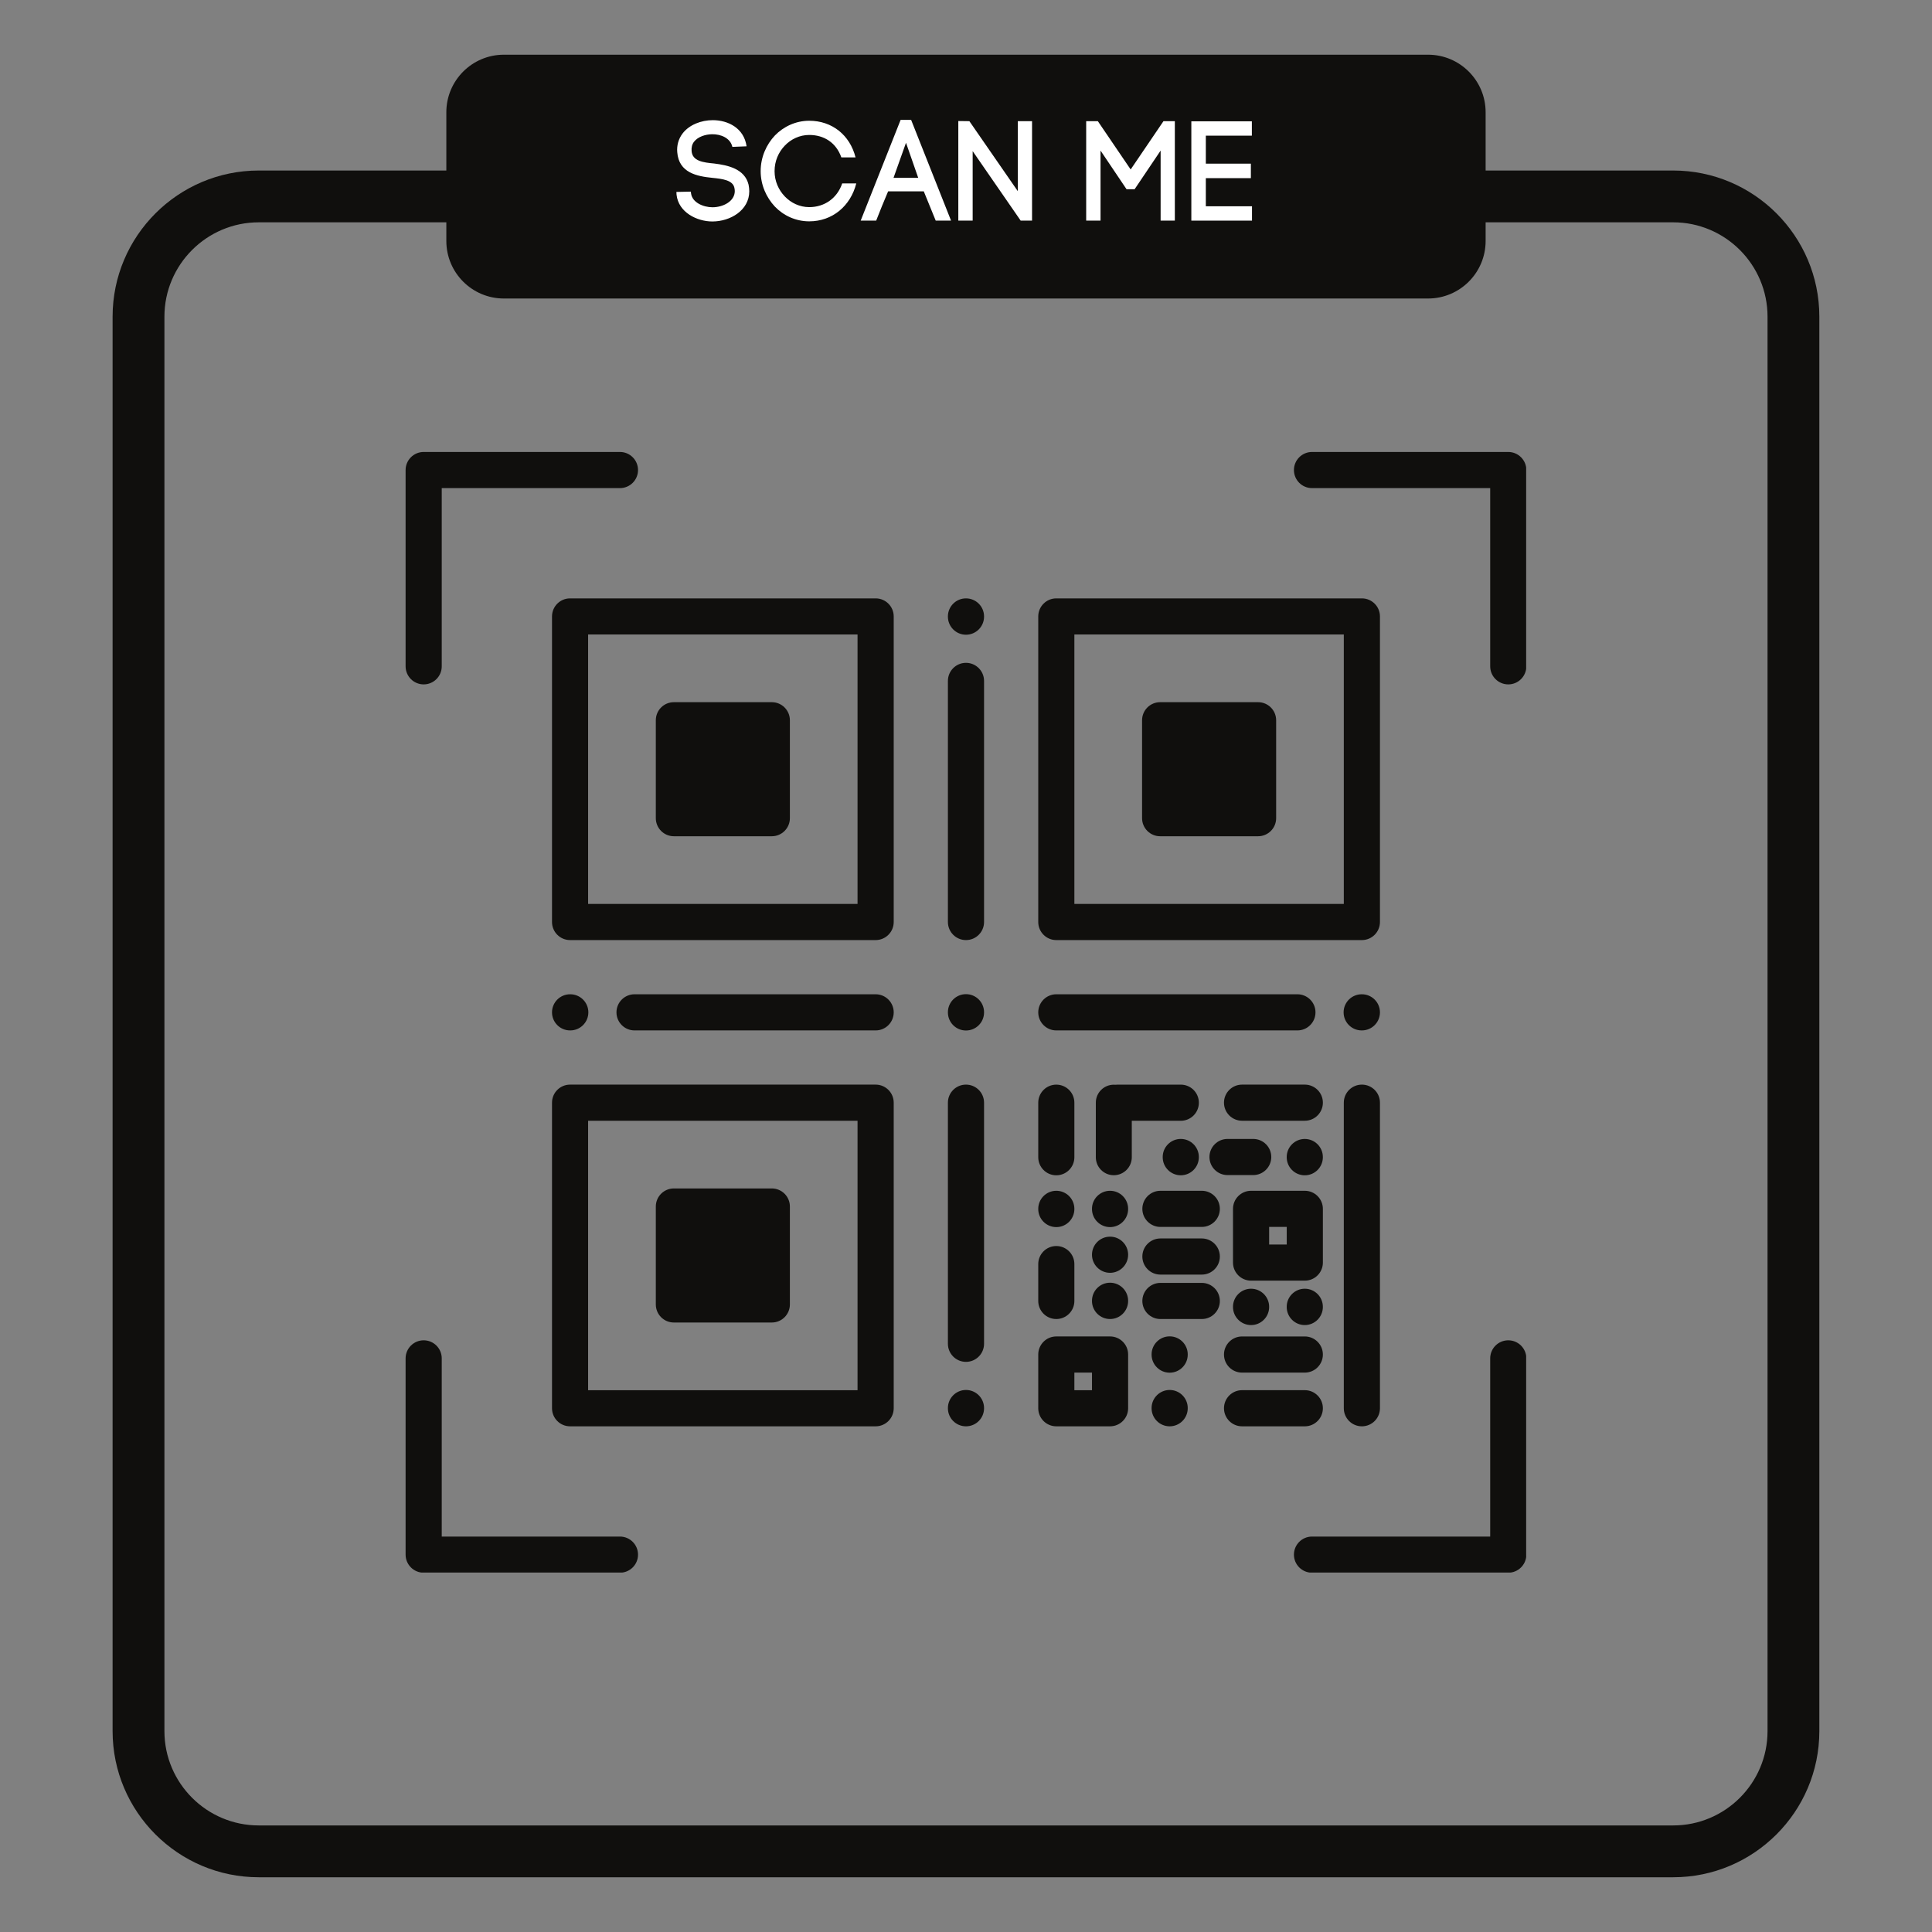 <svg xmlns="http://www.w3.org/2000/svg" xmlns:xlink="http://www.w3.org/1999/xlink" width="500" zoomAndPan="magnify" viewBox="0 0 375 375" height="500" preserveAspectRatio="xMidYMid meet" version="1.0"><rect x="0" y="0" width="375" height="375" fill="#808080" stroke="none"/><defs><clipPath id="cb846b4187"><path d="M 21.855 33 L 353.355 33 L 353.355 364.578 L 21.855 364.578 Z M 21.855 33 " clip-rule="nonzero"/></clipPath><clipPath id="9884a7e6c0"><path d="M 86 10.578 L 289 10.578 L 289 58 L 86 58 Z M 86 10.578 " clip-rule="nonzero"/></clipPath><clipPath id="8821e7985c"><path d="M 78.727 87.727 L 296.227 87.727 L 296.227 305.227 L 78.727 305.227 Z M 78.727 87.727 " clip-rule="nonzero"/></clipPath></defs><g clip-path="url(#cb846b4187)"><path fill="#100f0d" d="M 324.766 364.375 L 50.227 364.375 C 34.582 364.375 21.855 351.648 21.855 336.008 L 21.855 61.465 C 21.855 45.824 34.582 33.098 50.227 33.098 L 324.766 33.098 C 340.41 33.098 353.133 45.824 353.133 61.465 L 353.133 336.008 C 353.133 351.648 340.41 364.375 324.766 364.375 Z M 50.227 43.152 C 40.129 43.152 31.914 51.367 31.914 61.465 L 31.914 336.008 C 31.914 346.105 40.129 354.316 50.227 354.316 L 324.766 354.316 C 334.863 354.316 343.078 346.105 343.078 336.008 L 343.078 61.465 C 343.078 51.367 334.863 43.152 324.766 43.152 Z M 50.227 43.152 " fill-opacity="1" fill-rule="nonzero"/></g><g clip-path="url(#9884a7e6c0)"><path fill="#100f0d" d="M 277.184 57.941 L 97.809 57.941 C 91.637 57.941 86.633 52.941 86.633 46.77 L 86.633 21.793 C 86.633 15.621 91.637 10.617 97.809 10.617 L 277.184 10.617 C 283.355 10.617 288.359 15.621 288.359 21.793 L 288.359 46.77 C 288.359 52.941 283.355 57.941 277.184 57.941 Z M 277.184 57.941 " fill-opacity="1" fill-rule="nonzero"/></g><path fill="#ffffff" d="M 142.152 28.512 C 141.766 26.773 139.891 26.027 138.211 26.055 C 136.914 26.082 135.48 26.523 134.707 27.516 C 134.32 28.016 134.184 28.648 134.238 29.309 C 134.375 31.297 136.555 31.543 138.625 31.738 C 141.27 32.066 144.551 32.758 145.297 35.844 C 145.379 36.258 145.434 36.727 145.434 37.113 C 145.434 40.836 141.738 42.988 138.266 42.988 C 135.285 42.988 131.676 41.223 131.316 37.777 L 131.289 37.254 L 134.102 37.195 L 134.129 37.609 L 134.129 37.5 C 134.32 39.293 136.5 40.23 138.293 40.23 C 140.359 40.23 142.621 39.07 142.621 37.086 C 142.621 36.895 142.594 36.672 142.539 36.426 C 142.207 34.965 140.223 34.715 138.293 34.523 C 135.285 34.219 131.758 33.559 131.453 29.531 C 131.344 28.262 131.676 26.965 132.5 25.891 C 133.797 24.207 136.113 23.324 138.348 23.324 C 141.324 23.324 144.414 24.871 144.91 28.398 Z M 142.152 28.512 " fill-opacity="1" fill-rule="nonzero"/><path fill="#ffffff" d="M 150.398 26.305 C 152.082 24.566 154.453 23.438 157.074 23.438 C 161.484 23.438 164.961 26.195 166.062 30.551 L 163.305 30.551 C 162.285 27.656 159.914 26.195 157.074 26.195 C 155.227 26.195 153.543 26.992 152.332 28.262 C 151.117 29.531 150.344 31.242 150.344 33.227 C 150.344 35.156 151.117 36.867 152.332 38.133 C 153.543 39.402 155.227 40.203 157.074 40.203 C 159.996 40.203 162.48 38.52 163.473 35.598 L 166.203 35.598 C 165.098 39.98 161.57 42.961 157.074 42.961 C 154.453 42.961 152.082 41.855 150.398 40.094 C 148.746 38.328 147.645 35.902 147.645 33.227 C 147.645 30.496 148.746 28.07 150.398 26.305 Z M 150.398 26.305 " fill-opacity="1" fill-rule="nonzero"/><path fill="#ffffff" d="M 179.305 37.141 L 172.383 37.141 C 171.637 38.906 170.672 41.223 170.066 42.824 L 167.059 42.824 L 174.809 23.27 L 176.848 23.27 L 184.598 42.824 L 181.621 42.824 Z M 173.43 34.523 L 178.227 34.523 L 175.855 27.711 Z M 173.43 34.523 " fill-opacity="1" fill-rule="nonzero"/><path fill="#ffffff" d="M 186.008 42.824 L 186.008 23.492 L 188.156 23.52 L 197.559 37.113 L 197.559 23.52 L 200.32 23.52 L 200.32 42.824 L 198.113 42.824 L 188.793 29.336 L 188.793 42.824 Z M 186.008 42.824 " fill-opacity="1" fill-rule="nonzero"/><path fill="#ffffff" d="M 213.613 42.824 L 210.828 42.824 L 210.828 23.52 L 213.09 23.52 L 219.461 32.895 L 225.828 23.52 L 228.035 23.52 L 228.035 42.824 L 225.277 42.824 L 225.277 29.227 L 220.23 36.727 L 218.66 36.727 L 213.613 29.227 Z M 213.613 42.824 " fill-opacity="1" fill-rule="nonzero"/><path fill="#ffffff" d="M 234.051 40.039 L 243.012 40.039 L 243.012 42.824 L 231.238 42.824 L 231.238 23.547 L 242.984 23.547 L 242.984 26.332 L 234.051 26.332 L 234.051 31.766 L 242.793 31.766 L 242.793 34.578 L 234.051 34.578 Z M 234.051 40.039 " fill-opacity="1" fill-rule="nonzero"/><g clip-path="url(#8821e7985c)"><path fill="#100f0d" d="M 107.145 119.652 L 107.145 178.961 C 107.145 180.898 108.715 182.469 110.652 182.469 L 169.961 182.469 C 171.898 182.469 173.469 180.898 173.469 178.961 L 173.469 119.652 C 173.469 117.715 171.898 116.145 169.961 116.145 L 110.652 116.145 C 108.711 116.145 107.145 117.711 107.145 119.652 Z M 114.152 123.152 L 166.449 123.152 L 166.449 175.449 L 114.152 175.449 Z M 78.727 129.332 L 78.727 91.234 C 78.727 89.301 80.301 87.727 82.234 87.727 L 120.332 87.727 C 122.27 87.727 123.84 89.301 123.84 91.234 C 123.84 93.172 122.27 94.742 120.332 94.742 L 85.742 94.742 L 85.742 129.332 C 85.742 131.27 84.172 132.84 82.234 132.84 C 80.301 132.84 78.727 131.27 78.727 129.332 Z M 251.152 91.234 C 251.152 89.301 252.723 87.727 254.66 87.727 L 292.754 87.727 C 294.691 87.727 296.262 89.301 296.262 91.234 L 296.262 129.332 C 296.262 131.27 294.691 132.84 292.754 132.84 C 290.82 132.84 289.246 131.27 289.246 129.332 L 289.246 94.742 L 254.66 94.742 C 252.723 94.742 251.152 93.172 251.152 91.234 Z M 123.84 301.754 C 123.84 303.691 122.27 305.262 120.332 305.262 L 82.234 305.262 C 80.301 305.262 78.727 303.691 78.727 301.754 L 78.727 263.66 C 78.727 261.723 80.301 260.152 82.234 260.152 C 84.172 260.152 85.742 261.723 85.742 263.66 L 85.742 298.246 L 120.332 298.246 C 122.27 298.246 123.84 299.82 123.84 301.754 Z M 296.262 263.66 L 296.262 301.754 C 296.262 303.691 294.691 305.262 292.754 305.262 L 254.66 305.262 C 252.723 305.262 251.152 303.691 251.152 301.754 C 251.152 299.82 252.723 298.246 254.66 298.246 L 289.246 298.246 L 289.246 263.66 C 289.246 261.723 290.82 260.152 292.754 260.152 C 294.691 260.152 296.262 261.723 296.262 263.66 Z M 205.027 182.469 L 264.34 182.469 C 266.277 182.469 267.848 180.898 267.848 178.961 L 267.848 119.652 C 267.848 117.715 266.277 116.145 264.34 116.145 L 205.027 116.145 C 203.094 116.145 201.523 117.715 201.523 119.652 L 201.523 178.961 C 201.523 180.898 203.094 182.469 205.027 182.469 Z M 208.535 123.152 L 260.832 123.152 L 260.832 175.449 L 208.535 175.449 Z M 169.961 210.523 L 110.652 210.523 C 108.715 210.523 107.145 212.094 107.145 214.027 L 107.145 273.34 C 107.145 275.277 108.715 276.848 110.652 276.848 L 169.961 276.848 C 171.898 276.848 173.469 275.277 173.469 273.34 L 173.469 214.027 C 173.469 212.094 171.898 210.523 169.961 210.523 Z M 166.453 269.84 L 114.152 269.84 L 114.152 217.543 L 166.449 217.543 L 166.449 269.84 Z M 215.461 259.402 L 205.027 259.402 C 203.094 259.402 201.523 260.973 201.523 262.91 L 201.523 273.34 C 201.523 275.277 203.094 276.848 205.027 276.848 L 215.461 276.848 C 217.395 276.848 218.969 275.277 218.969 273.34 L 218.969 262.91 C 218.969 260.973 217.402 259.402 215.461 259.402 Z M 211.953 269.84 L 208.535 269.84 L 208.535 266.422 L 211.953 266.422 Z M 191.004 119.652 L 191.004 119.691 C 191.004 121.625 189.434 123.199 187.496 123.199 C 185.559 123.199 183.988 121.625 183.988 119.691 L 183.988 119.652 C 183.988 117.715 185.559 116.145 187.496 116.145 C 189.434 116.145 191.004 117.711 191.004 119.652 Z M 191.004 132.164 L 191.004 178.961 C 191.004 180.898 189.434 182.469 187.496 182.469 C 185.559 182.469 183.988 180.898 183.988 178.961 L 183.988 132.164 C 183.988 130.23 185.559 128.656 187.496 128.656 C 189.434 128.656 191.004 130.23 191.004 132.164 Z M 191.004 196.473 L 191.004 196.512 C 191.004 198.449 189.434 200.02 187.496 200.02 C 185.559 200.02 183.988 198.449 183.988 196.512 L 183.988 196.473 C 183.988 194.539 185.559 192.965 187.496 192.965 C 189.434 192.965 191.004 194.539 191.004 196.473 Z M 191.004 273.301 L 191.004 273.34 C 191.004 275.277 189.434 276.848 187.496 276.848 C 185.559 276.848 183.988 275.277 183.988 273.34 L 183.988 273.301 C 183.988 271.367 185.559 269.793 187.496 269.793 C 189.434 269.793 191.004 271.367 191.004 273.301 Z M 191.004 214.027 L 191.004 260.828 C 191.004 262.762 189.434 264.336 187.496 264.336 C 185.559 264.336 183.988 262.762 183.988 260.828 L 183.988 214.027 C 183.988 212.094 185.559 210.523 187.496 210.523 C 189.434 210.523 191.004 212.094 191.004 214.027 Z M 110.691 192.988 C 112.625 192.988 114.199 194.559 114.199 196.496 C 114.199 198.434 112.625 200.004 110.691 200.004 L 110.652 200.004 C 108.715 200.004 107.145 198.434 107.145 196.496 C 107.145 194.559 108.715 192.988 110.652 192.988 Z M 173.469 196.496 C 173.469 198.434 171.898 200.004 169.961 200.004 L 123.164 200.004 C 121.23 200.004 119.656 198.434 119.656 196.496 C 119.656 194.559 121.23 192.988 123.164 192.988 L 169.961 192.988 C 171.898 192.988 173.469 194.559 173.469 196.496 Z M 267.848 196.496 C 267.848 198.434 266.277 200.004 264.34 200.004 L 264.301 200.004 C 262.367 200.004 260.793 198.434 260.793 196.496 C 260.793 194.559 262.367 192.988 264.301 192.988 L 264.34 192.988 C 266.281 192.988 267.848 194.559 267.848 196.496 Z M 251.828 200.004 L 205.027 200.004 C 203.094 200.004 201.523 198.434 201.523 196.496 C 201.523 194.559 203.094 192.988 205.027 192.988 L 251.828 192.988 C 253.762 192.988 255.336 194.559 255.336 196.496 C 255.336 198.434 253.762 200.004 251.828 200.004 Z M 153.316 139.801 L 153.316 158.809 C 153.316 160.742 151.742 162.316 149.809 162.316 L 130.801 162.316 C 128.863 162.316 127.293 160.742 127.293 158.809 L 127.293 139.801 C 127.293 137.863 128.863 136.293 130.801 136.293 L 149.809 136.293 C 151.742 136.293 153.316 137.863 153.316 139.801 Z M 247.699 139.801 L 247.699 158.809 C 247.699 160.742 246.129 162.316 244.191 162.316 L 225.184 162.316 C 223.246 162.316 221.676 160.742 221.676 158.809 L 221.676 139.801 C 221.676 137.863 223.246 136.293 225.184 136.293 L 244.191 136.293 C 246.129 136.293 247.699 137.863 247.699 139.801 Z M 127.293 253.191 L 127.293 234.184 C 127.293 232.246 128.863 230.676 130.801 230.676 L 149.809 230.676 C 151.742 230.676 153.316 232.246 153.316 234.184 L 153.316 253.191 C 153.316 255.129 151.742 256.699 149.809 256.699 L 130.801 256.699 C 128.863 256.699 127.293 255.129 127.293 253.191 Z M 201.523 224.617 L 201.523 214.035 C 201.523 212.098 203.094 210.527 205.027 210.527 C 206.965 210.527 208.535 212.098 208.535 214.035 L 208.535 224.617 C 208.535 226.555 206.965 228.125 205.027 228.125 C 203.094 228.125 201.523 226.555 201.523 224.617 Z M 219.68 217.535 L 219.68 224.617 C 219.68 226.547 218.113 228.109 216.188 228.109 C 214.258 228.109 212.699 226.543 212.699 224.617 L 212.699 214.027 C 212.699 212.098 214.262 210.539 216.188 210.539 C 216.293 210.539 216.391 210.543 216.492 210.555 C 216.629 210.539 216.77 210.527 216.914 210.527 L 229.191 210.527 C 231.129 210.527 232.699 212.098 232.699 214.035 C 232.699 215.973 231.129 217.543 229.191 217.543 L 219.68 217.543 Z M 267.848 214.027 L 267.848 273.34 C 267.848 275.277 266.277 276.848 264.34 276.848 C 262.402 276.848 260.832 275.277 260.832 273.34 L 260.832 214.027 C 260.832 212.094 262.402 210.523 264.34 210.523 C 266.281 210.523 267.848 212.094 267.848 214.027 Z M 201.523 234.672 L 201.523 234.637 C 201.523 232.699 203.094 231.129 205.027 231.129 C 206.965 231.129 208.535 232.699 208.535 234.637 L 208.535 234.672 C 208.535 236.609 206.965 238.18 205.027 238.18 C 203.094 238.18 201.523 236.609 201.523 234.672 Z M 232.695 224.574 L 232.695 224.613 C 232.695 226.547 231.121 228.121 229.188 228.121 C 227.25 228.121 225.68 226.547 225.68 224.613 L 225.68 224.574 C 225.68 222.637 227.25 221.066 229.188 221.066 C 231.121 221.066 232.695 222.637 232.695 224.574 Z M 256.77 214.027 C 256.77 215.965 255.199 217.535 253.262 217.535 L 241.082 217.535 C 239.145 217.535 237.574 215.965 237.574 214.027 C 237.574 212.094 239.145 210.523 241.082 210.523 L 253.262 210.523 C 255.199 210.523 256.77 212.094 256.77 214.027 Z M 201.523 252.516 L 201.523 245.359 C 201.523 243.422 203.094 241.852 205.027 241.852 C 206.965 241.852 208.535 243.422 208.535 245.359 L 208.535 252.516 C 208.535 254.453 206.965 256.023 205.027 256.023 C 203.094 256.023 201.523 254.453 201.523 252.516 Z M 253.262 276.848 L 241.082 276.848 C 239.145 276.848 237.574 275.277 237.574 273.34 C 237.574 271.402 239.145 269.832 241.082 269.832 L 253.262 269.832 C 255.199 269.832 256.77 271.402 256.77 273.34 C 256.77 275.277 255.199 276.848 253.262 276.848 Z M 237.574 262.914 C 237.574 260.98 239.145 259.406 241.082 259.406 L 253.262 259.406 C 255.199 259.406 256.77 260.98 256.77 262.914 C 256.77 264.852 255.199 266.422 253.262 266.422 L 241.082 266.422 C 239.145 266.422 237.574 264.852 237.574 262.914 Z M 236.773 234.637 C 236.773 236.57 235.203 238.145 233.266 238.145 L 225.238 238.145 C 223.301 238.145 221.73 236.57 221.73 234.637 C 221.73 232.699 223.301 231.129 225.238 231.129 L 233.266 231.129 C 235.203 231.129 236.773 232.699 236.773 234.637 Z M 230.539 273.301 L 230.539 273.34 C 230.539 275.277 228.969 276.848 227.031 276.848 C 225.098 276.848 223.523 275.277 223.523 273.34 L 223.523 273.301 C 223.523 271.367 225.098 269.793 227.031 269.793 C 228.973 269.793 230.539 271.367 230.539 273.301 Z M 230.539 262.895 L 230.539 262.93 C 230.539 264.867 228.969 266.438 227.031 266.438 C 225.098 266.438 223.523 264.867 223.523 262.93 L 223.523 262.895 C 223.523 260.957 225.098 259.387 227.031 259.387 C 228.973 259.387 230.539 260.957 230.539 262.895 Z M 218.969 252.48 L 218.969 252.516 C 218.969 254.453 217.395 256.023 215.461 256.023 C 213.523 256.023 211.953 254.453 211.953 252.516 L 211.953 252.48 C 211.953 250.543 213.523 248.973 215.461 248.973 C 217.395 248.973 218.969 250.543 218.969 252.48 Z M 218.969 243.543 C 218.969 245.48 217.395 247.051 215.461 247.051 C 213.523 247.051 211.953 245.48 211.953 243.543 C 211.953 241.602 213.523 240.035 215.461 240.035 C 217.395 240.031 218.969 241.602 218.969 243.543 Z M 218.969 234.672 C 218.969 236.609 217.395 238.18 215.461 238.18 C 213.523 238.18 211.953 236.609 211.953 234.672 L 211.953 234.637 C 211.953 232.699 213.523 231.129 215.461 231.129 C 217.395 231.129 218.969 232.699 218.969 234.637 Z M 253.258 228.125 C 251.32 228.125 249.75 226.555 249.75 224.617 L 249.75 224.578 C 249.75 222.645 251.32 221.07 253.258 221.07 C 255.191 221.07 256.766 222.645 256.766 224.578 L 256.766 224.617 C 256.766 226.555 255.191 228.125 253.258 228.125 Z M 234.754 224.574 C 234.754 222.637 236.328 221.066 238.262 221.066 L 243.246 221.066 C 245.18 221.066 246.754 222.637 246.754 224.574 C 246.754 226.512 245.18 228.082 243.246 228.082 L 238.262 228.082 C 236.328 228.082 234.754 226.512 234.754 224.574 Z M 256.77 234.637 C 256.77 232.699 255.199 231.129 253.262 231.129 L 242.832 231.129 C 240.895 231.129 239.324 232.699 239.324 234.637 L 239.324 245.066 C 239.324 247.004 240.895 248.574 242.832 248.574 L 253.262 248.574 C 255.199 248.574 256.77 247.004 256.77 245.066 Z M 249.754 241.559 L 246.34 241.559 L 246.34 238.145 L 249.754 238.145 Z M 236.773 243.891 C 236.773 245.828 235.203 247.398 233.266 247.398 L 225.238 247.398 C 223.301 247.398 221.73 245.828 221.73 243.891 C 221.73 241.957 223.301 240.383 225.238 240.383 L 233.266 240.383 C 235.203 240.383 236.773 241.957 236.773 243.891 Z M 236.773 252.516 C 236.773 254.453 235.203 256.023 233.266 256.023 L 225.238 256.023 C 223.301 256.023 221.73 254.453 221.73 252.516 C 221.73 250.582 223.301 249.008 225.238 249.008 L 233.266 249.008 C 235.203 249.008 236.773 250.582 236.773 252.516 Z M 242.832 257.195 C 240.895 257.195 239.324 255.621 239.324 253.688 L 239.324 253.648 C 239.324 251.711 240.895 250.141 242.832 250.141 C 244.766 250.141 246.34 251.711 246.34 253.648 L 246.34 253.688 C 246.34 255.621 244.766 257.195 242.832 257.195 Z M 253.258 257.195 C 251.32 257.195 249.75 255.621 249.75 253.688 L 249.75 253.648 C 249.75 251.711 251.32 250.141 253.258 250.141 C 255.191 250.141 256.766 251.711 256.766 253.648 L 256.766 253.688 C 256.766 255.621 255.191 257.195 253.258 257.195 Z M 253.258 257.195 " fill-opacity="1" fill-rule="nonzero"/></g></svg>
